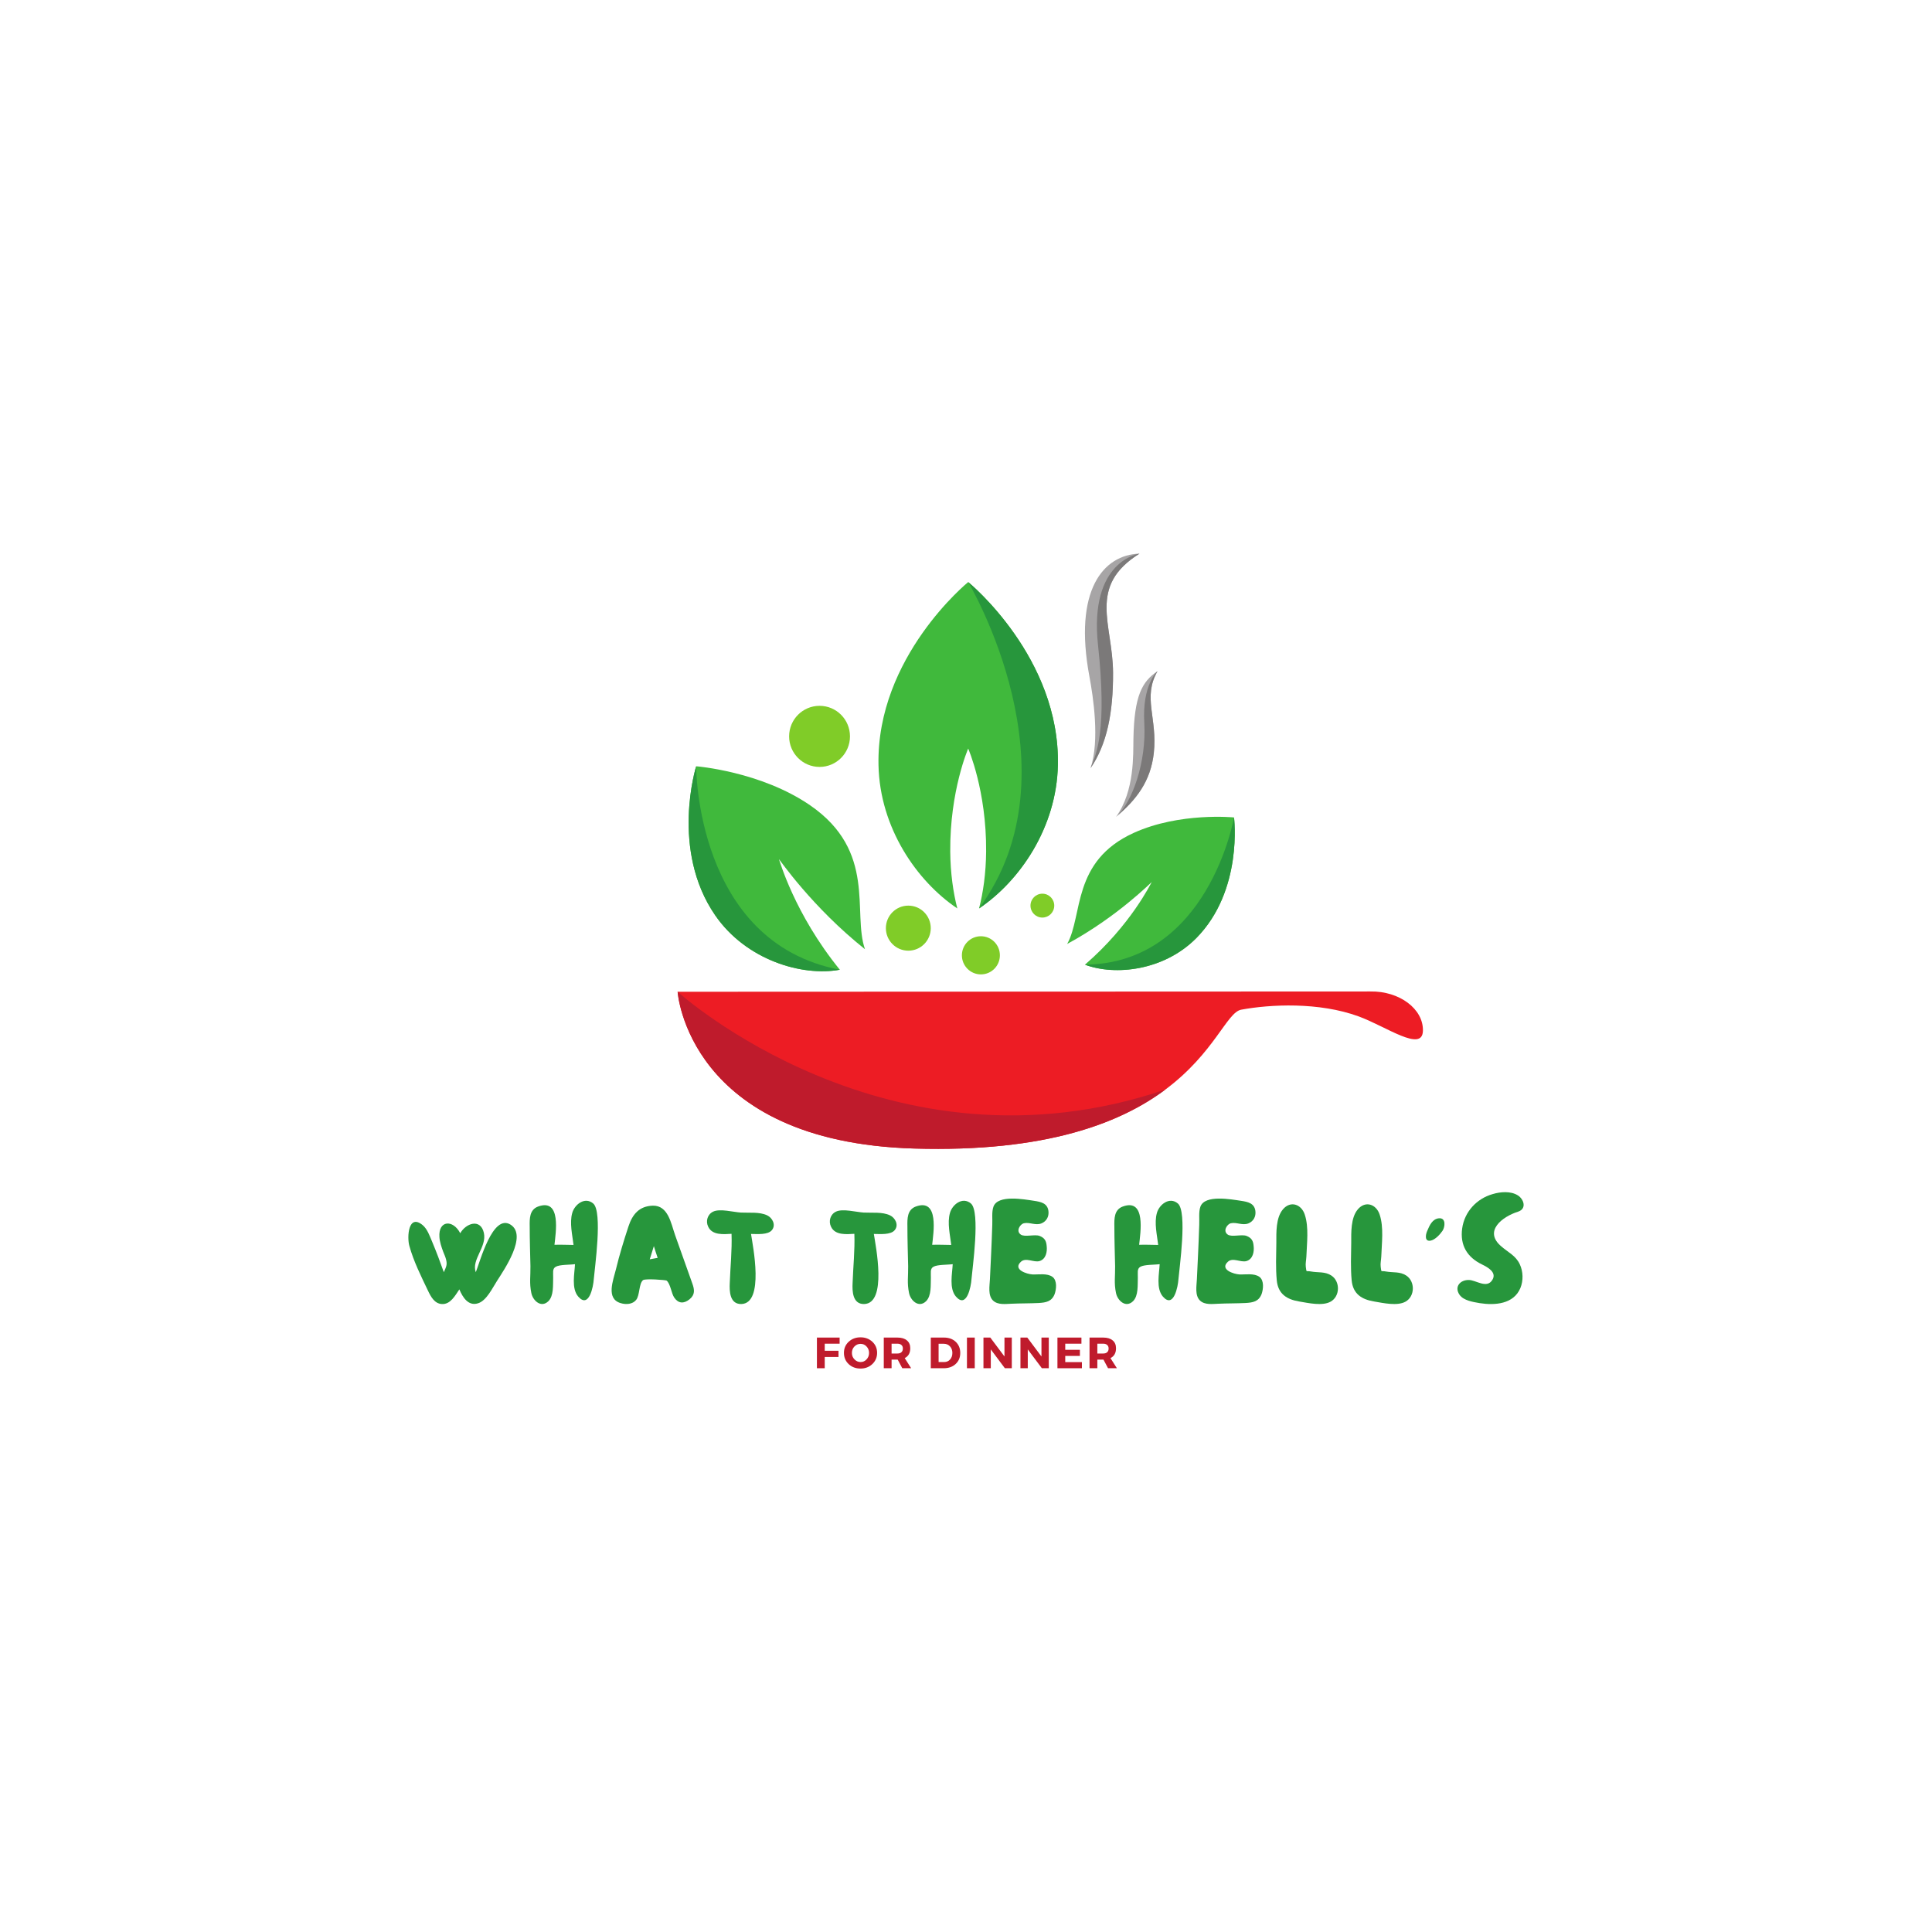 <svg xmlns="http://www.w3.org/2000/svg" xmlns:xlink="http://www.w3.org/1999/xlink" width="500" zoomAndPan="magnify" viewBox="0 0 375 375" height="500" preserveAspectRatio="xMidYMid meet" version="1.0"><defs><g/><clipPath id="744b95af86"><path d="M 131 192 L 276.293 192 L 276.293 223 L 131 223 Z M 131 192 " clip-rule="nonzero"/></clipPath><clipPath id="ab795dcb12"><path d="M 210 107.441 L 222 107.441 L 222 150 L 210 150 Z M 210 107.441 " clip-rule="nonzero"/></clipPath><clipPath id="b745569c19"><path d="M 211 107.441 L 222 107.441 L 222 150 L 211 150 Z M 211 107.441 " clip-rule="nonzero"/></clipPath></defs><g clip-path="url(#744b95af86)"><path fill="#ed1c24" d="M 276.188 200.082 C 276.074 204.324 269.047 199.242 263.75 197.297 C 256.004 194.449 246.535 194.938 240.914 195.98 C 238.117 196.5 235.738 204.371 226.195 211.484 C 217.602 217.895 203.195 223.688 177.445 222.93 C 133.473 221.637 131.527 192.5 131.527 192.5 L 265.992 192.445 C 271.633 192.344 276.301 195.836 276.188 200.082 " fill-opacity="1" fill-rule="nonzero"/></g><path fill="#40b93c" d="M 239.523 158.664 C 239.523 158.664 241.336 172.852 232.184 182.098 C 225.941 188.398 216.457 189.453 210.586 187.242 C 219.539 179.527 223.453 171.305 223.551 171.211 C 223.402 171.281 216.883 177.945 207.133 183.223 C 210.234 177.707 207.98 167.137 220.07 161.656 C 228.996 157.605 239.523 158.664 239.523 158.664 " fill-opacity="1" fill-rule="nonzero"/><path fill="#27963c" d="M 239.523 158.664 C 239.523 158.664 241.336 172.852 232.184 182.098 C 225.941 188.398 216.457 189.453 210.586 187.242 C 234.586 187.008 239.523 158.664 239.523 158.664 " fill-opacity="1" fill-rule="nonzero"/><path fill="#40b93c" d="M 135.125 148.734 C 135.125 148.734 130.047 164.941 138.828 177.672 C 144.816 186.352 155.688 189.574 163.012 188.223 C 154.152 177.324 151.285 166.883 151.188 166.754 C 151.348 166.867 157.586 176.031 167.891 184.242 C 165.41 177.145 170.246 165.262 157.25 156.312 C 147.652 149.707 135.125 148.734 135.125 148.734 " fill-opacity="1" fill-rule="nonzero"/><path fill="#27963c" d="M 135.125 148.734 C 135.125 148.734 130.047 164.941 138.828 177.672 C 144.816 186.352 155.688 189.574 163.012 188.223 C 135 182.914 135.125 148.734 135.125 148.734 " fill-opacity="1" fill-rule="nonzero"/><path fill="#40b93c" d="M 205.336 148.496 C 205.086 160.676 197.895 171.047 190.031 176.328 C 190.824 173.312 191.375 169.484 191.406 165.273 C 191.496 153.457 187.926 145.297 187.926 145.297 C 187.926 145.297 184.355 153.457 184.441 165.273 C 184.473 169.484 185.031 173.312 185.816 176.328 C 177.953 171.047 170.762 160.676 170.516 148.496 C 170.086 127.492 187.926 112.98 187.926 112.98 C 188.199 113.203 205.758 127.652 205.336 148.496 " fill-opacity="1" fill-rule="nonzero"/><path fill="#27963c" d="M 205.336 148.496 C 205.086 160.676 197.895 171.047 190.031 176.328 C 209.676 149.648 188.16 113.371 187.926 112.98 C 188.199 113.203 205.758 127.652 205.336 148.496 " fill-opacity="1" fill-rule="nonzero"/><g clip-path="url(#ab795dcb12)"><path fill="#a7a5a6" d="M 216.043 130.566 C 216.082 138.34 214.855 144.477 211.676 149.094 C 213.488 143.73 212.184 135.215 211.461 131.344 C 208.305 114.469 214.195 107.68 221.172 107.461 C 211.023 113.816 215.996 121.133 216.043 130.566 " fill-opacity="1" fill-rule="nonzero"/></g><path fill="#a7a5a6" d="M 223.953 146.156 C 223.352 151.629 220.566 155.242 216.633 158.539 C 220.262 153.512 219.938 146.387 219.996 143.406 C 220.16 135.031 221.664 132.297 224.676 130.273 C 221.723 135.359 224.695 139.398 223.953 146.156 " fill-opacity="1" fill-rule="nonzero"/><g clip-path="url(#b745569c19)"><path fill="#7b7979" d="M 216.043 130.566 C 216.082 138.34 214.855 144.477 211.676 149.094 C 212.848 146.25 214.906 141.68 213.125 125.211 C 211.34 108.742 221.172 107.461 221.172 107.461 C 211.023 113.816 215.996 121.133 216.043 130.566 " fill-opacity="1" fill-rule="nonzero"/></g><path fill="#7b7979" d="M 223.953 146.156 C 223.352 151.629 220.566 155.242 216.633 158.539 C 219.812 155.719 222.543 147.852 222.105 140.328 C 221.676 132.914 224.59 130.344 224.676 130.273 C 221.723 135.359 224.695 139.398 223.953 146.156 " fill-opacity="1" fill-rule="nonzero"/><path fill="#bf1b2c" d="M 226.195 211.484 C 217.602 217.895 203.195 223.688 177.445 222.93 C 133.473 221.637 131.527 192.5 131.527 192.5 C 131.527 192.5 172.523 229.68 226.195 211.484 " fill-opacity="1" fill-rule="nonzero"/><path fill="#80cc28" d="M 180.66 180.156 C 180.66 182.57 178.711 184.527 176.305 184.527 C 173.898 184.527 171.949 182.57 171.949 180.156 C 171.949 177.738 173.898 175.781 176.305 175.781 C 178.711 175.781 180.66 177.738 180.66 180.156 " fill-opacity="1" fill-rule="nonzero"/><path fill="#80cc28" d="M 194.078 185.426 C 194.078 187.473 192.43 189.129 190.391 189.129 C 188.355 189.129 186.703 187.473 186.703 185.426 C 186.703 183.383 188.355 181.723 190.391 181.723 C 192.43 181.723 194.078 183.383 194.078 185.426 " fill-opacity="1" fill-rule="nonzero"/><path fill="#80cc28" d="M 164.98 142.93 C 164.98 146.203 162.336 148.859 159.074 148.859 C 155.812 148.859 153.168 146.203 153.168 142.93 C 153.168 139.652 155.812 137 159.074 137 C 162.336 137 164.98 139.652 164.98 142.93 " fill-opacity="1" fill-rule="nonzero"/><path fill="#80cc28" d="M 204.629 175.781 C 204.629 177.062 203.598 178.098 202.324 178.098 C 201.047 178.098 200.016 177.062 200.016 175.781 C 200.016 174.504 201.047 173.465 202.324 173.465 C 203.598 173.465 204.629 174.504 204.629 175.781 " fill-opacity="1" fill-rule="nonzero"/><g fill="#bf1b2c" fill-opacity="1"><g transform="translate(157.971, 265.574)"><g><path d="M 5 -4.766 L 2.109 -4.766 L 2.109 -3.391 L 4.781 -3.391 L 4.781 -2.188 L 2.109 -2.188 L 2.109 0 L 0.594 0 L 0.594 -5.953 L 5 -5.953 Z M 5 -4.766 "/></g></g></g><g fill="#bf1b2c" fill-opacity="1"><g transform="translate(163.605, 265.574)"><g><path d="M 3.422 -6 C 4.336 -6 5.102 -5.711 5.719 -5.141 C 6.332 -4.566 6.641 -3.848 6.641 -2.984 C 6.641 -2.117 6.332 -1.395 5.719 -0.812 C 5.102 -0.227 4.336 0.062 3.422 0.062 C 2.504 0.062 1.738 -0.223 1.125 -0.797 C 0.508 -1.379 0.203 -2.109 0.203 -2.984 C 0.203 -3.848 0.508 -4.566 1.125 -5.141 C 1.738 -5.711 2.504 -6 3.422 -6 Z M 3.438 -4.734 C 2.969 -4.734 2.566 -4.562 2.234 -4.219 C 1.91 -3.883 1.75 -3.469 1.75 -2.969 C 1.75 -2.477 1.914 -2.062 2.25 -1.719 C 2.582 -1.375 2.977 -1.203 3.438 -1.203 C 3.895 -1.203 4.281 -1.375 4.594 -1.719 C 4.914 -2.062 5.078 -2.477 5.078 -2.969 C 5.078 -3.469 4.914 -3.883 4.594 -4.219 C 4.281 -4.562 3.895 -4.734 3.438 -4.734 Z M 3.438 -4.734 "/></g></g></g><g fill="#bf1b2c" fill-opacity="1"><g transform="translate(170.947, 265.574)"><g><path d="M 4.188 0 L 3.297 -1.672 L 2.109 -1.672 L 2.109 0 L 0.594 0 L 0.594 -5.953 L 3.25 -5.953 C 4.039 -5.953 4.648 -5.77 5.078 -5.406 C 5.516 -5.051 5.734 -4.539 5.734 -3.875 C 5.734 -2.957 5.375 -2.32 4.656 -1.969 L 5.906 0 Z M 2.109 -2.859 L 3.25 -2.859 C 3.582 -2.859 3.836 -2.941 4.016 -3.109 C 4.203 -3.273 4.297 -3.516 4.297 -3.828 C 4.297 -4.129 4.203 -4.359 4.016 -4.516 C 3.836 -4.68 3.582 -4.766 3.25 -4.766 L 2.109 -4.766 Z M 2.109 -2.859 "/></g></g></g><g fill="#bf1b2c" fill-opacity="1"><g transform="translate(177.6, 265.574)"><g/></g></g><g fill="#bf1b2c" fill-opacity="1"><g transform="translate(180.073, 265.574)"><g><path d="M 0.594 -5.953 L 3.156 -5.953 C 4.094 -5.953 4.852 -5.676 5.438 -5.125 C 6.02 -4.57 6.312 -3.852 6.312 -2.969 C 6.312 -2.094 6.016 -1.379 5.422 -0.828 C 4.828 -0.273 4.051 0 3.094 0 L 0.594 0 Z M 2.109 -4.75 L 2.109 -1.203 L 3.188 -1.203 C 3.656 -1.203 4.035 -1.363 4.328 -1.688 C 4.629 -2.02 4.781 -2.445 4.781 -2.969 C 4.781 -3.488 4.625 -3.914 4.312 -4.25 C 4 -4.582 3.602 -4.75 3.125 -4.75 Z M 2.109 -4.75 "/></g></g></g><g fill="#bf1b2c" fill-opacity="1"><g transform="translate(187.091, 265.574)"><g><path d="M 2.109 0 L 0.594 0 L 0.594 -5.953 L 2.109 -5.953 Z M 2.109 0 "/></g></g></g><g fill="#bf1b2c" fill-opacity="1"><g transform="translate(190.295, 265.574)"><g><path d="M 6.094 0 L 4.75 0 L 2.016 -3.656 L 2.016 0 L 0.594 0 L 0.594 -5.953 L 1.922 -5.953 L 4.672 -2.281 L 4.672 -5.953 L 6.094 -5.953 Z M 6.094 0 "/></g></g></g><g fill="#bf1b2c" fill-opacity="1"><g transform="translate(197.475, 265.574)"><g><path d="M 6.094 0 L 4.75 0 L 2.016 -3.656 L 2.016 0 L 0.594 0 L 0.594 -5.953 L 1.922 -5.953 L 4.672 -2.281 L 4.672 -5.953 L 6.094 -5.953 Z M 6.094 0 "/></g></g></g><g fill="#bf1b2c" fill-opacity="1"><g transform="translate(204.655, 265.574)"><g><path d="M 5.25 -4.766 L 2.109 -4.766 L 2.109 -3.578 L 4.953 -3.578 L 4.953 -2.391 L 2.109 -2.391 L 2.109 -1.188 L 5.344 -1.188 L 5.344 0 L 0.594 0 L 0.594 -5.953 L 5.25 -5.953 Z M 5.25 -4.766 "/></g></g></g><g fill="#bf1b2c" fill-opacity="1"><g transform="translate(210.884, 265.574)"><g><path d="M 4.188 0 L 3.297 -1.672 L 2.109 -1.672 L 2.109 0 L 0.594 0 L 0.594 -5.953 L 3.25 -5.953 C 4.039 -5.953 4.648 -5.77 5.078 -5.406 C 5.516 -5.051 5.734 -4.539 5.734 -3.875 C 5.734 -2.957 5.375 -2.32 4.656 -1.969 L 5.906 0 Z M 2.109 -2.859 L 3.25 -2.859 C 3.582 -2.859 3.836 -2.941 4.016 -3.109 C 4.203 -3.273 4.297 -3.516 4.297 -3.828 C 4.297 -4.129 4.203 -4.359 4.016 -4.516 C 3.836 -4.68 3.582 -4.766 3.25 -4.766 L 2.109 -4.766 Z M 2.109 -2.859 "/></g></g></g><g fill="#27963c" fill-opacity="1"><g transform="translate(78.834, 253.112)"><g><path d="M 6.914 0 C 8.594 0.113 9.504 -1.648 10.328 -2.844 C 10.953 -1.336 12.062 0.457 13.941 -0.141 C 15.594 -0.625 16.789 -3.188 17.641 -4.496 C 18.98 -6.602 23.59 -13.258 20.289 -15.395 C 16.789 -17.641 14.312 -8.109 13.516 -6.176 C 12.633 -8.648 15.707 -11.07 15.082 -13.828 C 14.426 -16.672 11.582 -15.68 10.5 -13.742 C 9.105 -16.445 6.23 -16.277 6.457 -13.004 C 6.516 -12.035 6.855 -11.07 7.199 -10.129 C 7.371 -9.676 7.625 -9.16 7.738 -8.68 C 8.023 -7.598 7.77 -7.254 7.312 -6.176 C 6.602 -8.168 5.863 -10.156 5.035 -12.121 C 4.582 -13.176 4.125 -14.539 3.215 -15.309 C 0.398 -17.641 0.141 -12.945 0.625 -11.27 C 1.449 -8.281 2.902 -5.379 4.238 -2.59 C 4.781 -1.449 5.492 -0.086 6.914 0 Z M 6.914 0 "/></g></g></g><g fill="#27963c" fill-opacity="1"><g transform="translate(102.389, 253.112)"><g><path d="M 4.039 -0.539 C 5.121 -1.594 4.922 -3.699 4.98 -5.066 C 5.008 -6.062 4.781 -6.828 5.465 -7.227 C 6.23 -7.684 8.309 -7.598 9.219 -7.738 C 9.133 -5.891 8.48 -3.043 9.844 -1.449 C 11.949 0.969 12.777 -3.441 12.859 -4.781 C 13.031 -6.914 14.625 -17.953 12.746 -19.52 C 11.125 -20.887 9.133 -19.32 8.68 -17.668 C 8.137 -15.734 8.707 -13.402 8.934 -11.469 C 7.711 -11.469 6.488 -11.551 5.234 -11.496 C 5.465 -13.742 6.629 -20.602 2.047 -18.922 C 0.371 -18.297 0.398 -16.559 0.426 -15.023 C 0.426 -12.461 0.512 -9.902 0.57 -7.34 C 0.598 -5.406 0.34 -4.07 0.738 -2.164 C 1.023 -0.684 2.617 0.824 4.039 -0.539 Z M 4.039 -0.539 "/></g></g></g><g fill="#27963c" fill-opacity="1"><g transform="translate(118.292, 253.112)"><g><path d="M 2.191 -0.172 C 3.215 0.141 4.496 0.059 5.18 -0.797 C 5.918 -1.707 5.691 -3.953 6.516 -4.637 C 6.973 -4.98 10.953 -4.668 11.098 -4.551 C 11.863 -3.898 12.008 -2.078 12.578 -1.254 C 13.375 -0.086 14.426 -0.027 15.535 -0.91 C 16.645 -1.82 16.531 -2.762 16.078 -4.012 L 12.746 -13.375 C 11.949 -15.648 11.41 -19.148 8.422 -19.094 C 5.777 -19.008 4.469 -17.414 3.699 -15.082 C 2.789 -12.32 1.934 -9.531 1.254 -6.715 C 0.738 -4.609 -0.738 -1.023 2.191 -0.172 Z M 7.824 -8.68 C 8.082 -9.531 8.367 -10.387 8.621 -11.238 C 8.848 -10.473 9.105 -9.73 9.359 -8.961 C 8.848 -8.879 8.336 -8.766 7.824 -8.68 Z M 7.824 -8.68 "/></g></g></g><g fill="#27963c" fill-opacity="1"><g transform="translate(136.812, 253.112)"><g><path d="M 7.055 0 C 11.609 -0.086 9.305 -11.324 8.961 -13.602 C 10.102 -13.602 12.262 -13.375 13.031 -14.367 C 13.828 -15.363 13.117 -16.73 12.094 -17.215 C 10.586 -17.926 8.621 -17.668 7 -17.754 C 5.547 -17.84 2.961 -18.551 1.648 -17.953 C 0.512 -17.441 0.113 -16.078 0.656 -14.996 C 1.449 -13.316 3.641 -13.543 5.18 -13.629 C 5.293 -10.414 4.949 -7.285 4.836 -4.098 C 4.75 -2.477 4.836 0.027 7.055 0 Z M 7.055 0 "/></g></g></g><g fill="#27963c" fill-opacity="1"><g transform="translate(151.862, 253.112)"><g/></g></g><g fill="#27963c" fill-opacity="1"><g transform="translate(160.653, 253.112)"><g><path d="M 7.055 0 C 11.609 -0.086 9.305 -11.324 8.961 -13.602 C 10.102 -13.602 12.262 -13.375 13.031 -14.367 C 13.828 -15.363 13.117 -16.73 12.094 -17.215 C 10.586 -17.926 8.621 -17.668 7 -17.754 C 5.547 -17.84 2.961 -18.551 1.648 -17.953 C 0.512 -17.441 0.113 -16.078 0.656 -14.996 C 1.449 -13.316 3.641 -13.543 5.18 -13.629 C 5.293 -10.414 4.949 -7.285 4.836 -4.098 C 4.75 -2.477 4.836 0.027 7.055 0 Z M 7.055 0 "/></g></g></g><g fill="#27963c" fill-opacity="1"><g transform="translate(175.702, 253.112)"><g><path d="M 4.039 -0.539 C 5.121 -1.594 4.922 -3.699 4.98 -5.066 C 5.008 -6.062 4.781 -6.828 5.465 -7.227 C 6.23 -7.684 8.309 -7.598 9.219 -7.738 C 9.133 -5.891 8.48 -3.043 9.844 -1.449 C 11.949 0.969 12.777 -3.441 12.859 -4.781 C 13.031 -6.914 14.625 -17.953 12.746 -19.52 C 11.125 -20.887 9.133 -19.32 8.68 -17.668 C 8.137 -15.734 8.707 -13.402 8.934 -11.469 C 7.711 -11.469 6.488 -11.551 5.234 -11.496 C 5.465 -13.742 6.629 -20.602 2.047 -18.922 C 0.371 -18.297 0.398 -16.559 0.426 -15.023 C 0.426 -12.461 0.512 -9.902 0.57 -7.34 C 0.598 -5.406 0.34 -4.07 0.738 -2.164 C 1.023 -0.684 2.617 0.824 4.039 -0.539 Z M 4.039 -0.539 "/></g></g></g><g fill="#27963c" fill-opacity="1"><g transform="translate(191.605, 253.112)"><g><path d="M 4.723 -0.059 C 6.488 -0.141 8.25 -0.113 9.988 -0.199 C 11.438 -0.285 12.52 -0.484 13.09 -1.906 C 13.43 -2.844 13.629 -4.551 12.691 -5.266 C 11.637 -6.031 9.988 -5.691 8.793 -5.746 C 7.711 -5.805 4.922 -6.688 6.543 -8.195 C 7.512 -9.105 9.02 -8.023 10.156 -8.336 C 11.41 -8.707 11.695 -10.129 11.551 -11.297 C 11.469 -12.293 11.125 -12.859 10.156 -13.23 C 9.219 -13.574 7.254 -12.945 6.516 -13.488 C 5.52 -14.199 6.43 -15.535 7.141 -15.68 C 8.223 -15.934 9.391 -15.195 10.527 -15.648 C 11.523 -16.047 12.035 -16.988 11.895 -18.066 C 11.695 -19.574 10.441 -19.832 9.133 -20.031 C 7.199 -20.316 2.078 -21.285 1.223 -18.895 C 0.855 -17.867 1.055 -16.445 0.996 -15.395 C 0.938 -13.488 0.855 -11.582 0.77 -9.676 C 0.684 -8.051 0.625 -6.43 0.539 -4.809 C 0.484 -3.527 0.113 -1.68 1.137 -0.684 C 2.078 0.227 3.586 -0.027 4.723 -0.059 Z M 4.723 -0.059 "/></g></g></g><g fill="#27963c" fill-opacity="1"><g transform="translate(207.081, 253.112)"><g/></g></g><g fill="#27963c" fill-opacity="1"><g transform="translate(215.872, 253.112)"><g><path d="M 4.039 -0.539 C 5.121 -1.594 4.922 -3.699 4.98 -5.066 C 5.008 -6.062 4.781 -6.828 5.465 -7.227 C 6.23 -7.684 8.309 -7.598 9.219 -7.738 C 9.133 -5.891 8.48 -3.043 9.844 -1.449 C 11.949 0.969 12.777 -3.441 12.859 -4.781 C 13.031 -6.914 14.625 -17.953 12.746 -19.52 C 11.125 -20.887 9.133 -19.32 8.68 -17.668 C 8.137 -15.734 8.707 -13.402 8.934 -11.469 C 7.711 -11.469 6.488 -11.551 5.234 -11.496 C 5.465 -13.742 6.629 -20.602 2.047 -18.922 C 0.371 -18.297 0.398 -16.559 0.426 -15.023 C 0.426 -12.461 0.512 -9.902 0.57 -7.34 C 0.598 -5.406 0.34 -4.07 0.738 -2.164 C 1.023 -0.684 2.617 0.824 4.039 -0.539 Z M 4.039 -0.539 "/></g></g></g><g fill="#27963c" fill-opacity="1"><g transform="translate(231.775, 253.112)"><g><path d="M 4.723 -0.059 C 6.488 -0.141 8.25 -0.113 9.988 -0.199 C 11.438 -0.285 12.52 -0.484 13.09 -1.906 C 13.43 -2.844 13.629 -4.551 12.691 -5.266 C 11.637 -6.031 9.988 -5.691 8.793 -5.746 C 7.711 -5.805 4.922 -6.688 6.543 -8.195 C 7.512 -9.105 9.02 -8.023 10.156 -8.336 C 11.41 -8.707 11.695 -10.129 11.551 -11.297 C 11.469 -12.293 11.125 -12.859 10.156 -13.23 C 9.219 -13.574 7.254 -12.945 6.516 -13.488 C 5.52 -14.199 6.43 -15.535 7.141 -15.68 C 8.223 -15.934 9.391 -15.195 10.527 -15.648 C 11.523 -16.047 12.035 -16.988 11.895 -18.066 C 11.695 -19.574 10.441 -19.832 9.133 -20.031 C 7.199 -20.316 2.078 -21.285 1.223 -18.895 C 0.855 -17.867 1.055 -16.445 0.996 -15.395 C 0.938 -13.488 0.855 -11.582 0.77 -9.676 C 0.684 -8.051 0.625 -6.43 0.539 -4.809 C 0.484 -3.527 0.113 -1.68 1.137 -0.684 C 2.078 0.227 3.586 -0.027 4.723 -0.059 Z M 4.723 -0.059 "/></g></g></g><g fill="#27963c" fill-opacity="1"><g transform="translate(247.252, 253.112)"><g><path d="M 11.012 -0.457 C 12.859 -1.48 12.918 -4.352 11.184 -5.52 C 9.93 -6.344 8.621 -6.062 7.227 -6.316 C 6.176 -6.516 6.375 -6.031 6.203 -7.227 C 6.117 -7.852 6.289 -8.594 6.316 -9.219 C 6.402 -11.75 6.828 -14.883 6.004 -17.355 C 5.348 -19.375 3.242 -20.117 1.766 -18.383 C 0.371 -16.73 0.484 -13.855 0.484 -11.863 C 0.457 -9.504 0.34 -6.941 0.57 -4.582 C 0.824 -1.965 2.504 -0.883 4.98 -0.484 C 6.688 -0.199 9.418 0.426 11.012 -0.457 Z M 11.012 -0.457 "/></g></g></g><g fill="#27963c" fill-opacity="1"><g transform="translate(261.789, 253.112)"><g><path d="M 11.012 -0.457 C 12.859 -1.48 12.918 -4.352 11.184 -5.52 C 9.93 -6.344 8.621 -6.062 7.227 -6.316 C 6.176 -6.516 6.375 -6.031 6.203 -7.227 C 6.117 -7.852 6.289 -8.594 6.316 -9.219 C 6.402 -11.75 6.828 -14.883 6.004 -17.355 C 5.348 -19.375 3.242 -20.117 1.766 -18.383 C 0.371 -16.73 0.484 -13.855 0.484 -11.863 C 0.457 -9.504 0.34 -6.941 0.57 -4.582 C 0.824 -1.965 2.504 -0.883 4.98 -0.484 C 6.688 -0.199 9.418 0.426 11.012 -0.457 Z M 11.012 -0.457 "/></g></g></g><g fill="#27963c" fill-opacity="1"><g transform="translate(276.327, 253.112)"><g><path d="M 1.422 -12.32 C 2.277 -12.52 3.188 -13.516 3.672 -14.227 C 4.152 -14.938 4.383 -16.758 2.988 -16.645 C 1.707 -16.531 1.168 -15.309 0.684 -14.168 C 0.34 -13.375 0.172 -12.035 1.422 -12.32 Z M 1.422 -12.32 "/></g></g></g><g fill="#27963c" fill-opacity="1"><g transform="translate(282.472, 253.112)"><g><path d="M 4.75 -0.172 C 7.684 0.285 11.324 0.027 12.633 -3.102 C 13.23 -4.551 13.176 -6.316 12.52 -7.711 C 11.75 -9.391 10.242 -10.043 8.934 -11.184 C 5.434 -14.141 9.105 -16.957 12.18 -17.926 C 13.914 -18.496 13.316 -20.344 12.148 -21.086 C 10.754 -21.965 8.766 -21.797 7.254 -21.34 C 4.152 -20.457 1.793 -17.926 1.336 -14.684 C 0.883 -11.41 2.305 -9.078 5.18 -7.684 C 6.23 -7.172 8.109 -6.176 7.199 -4.695 C 6.117 -2.902 4.012 -4.668 2.617 -4.668 C 0.969 -4.695 -0.258 -3.359 0.824 -1.793 C 1.621 -0.656 3.473 -0.398 4.75 -0.172 Z M 4.75 -0.172 "/></g></g></g></svg>